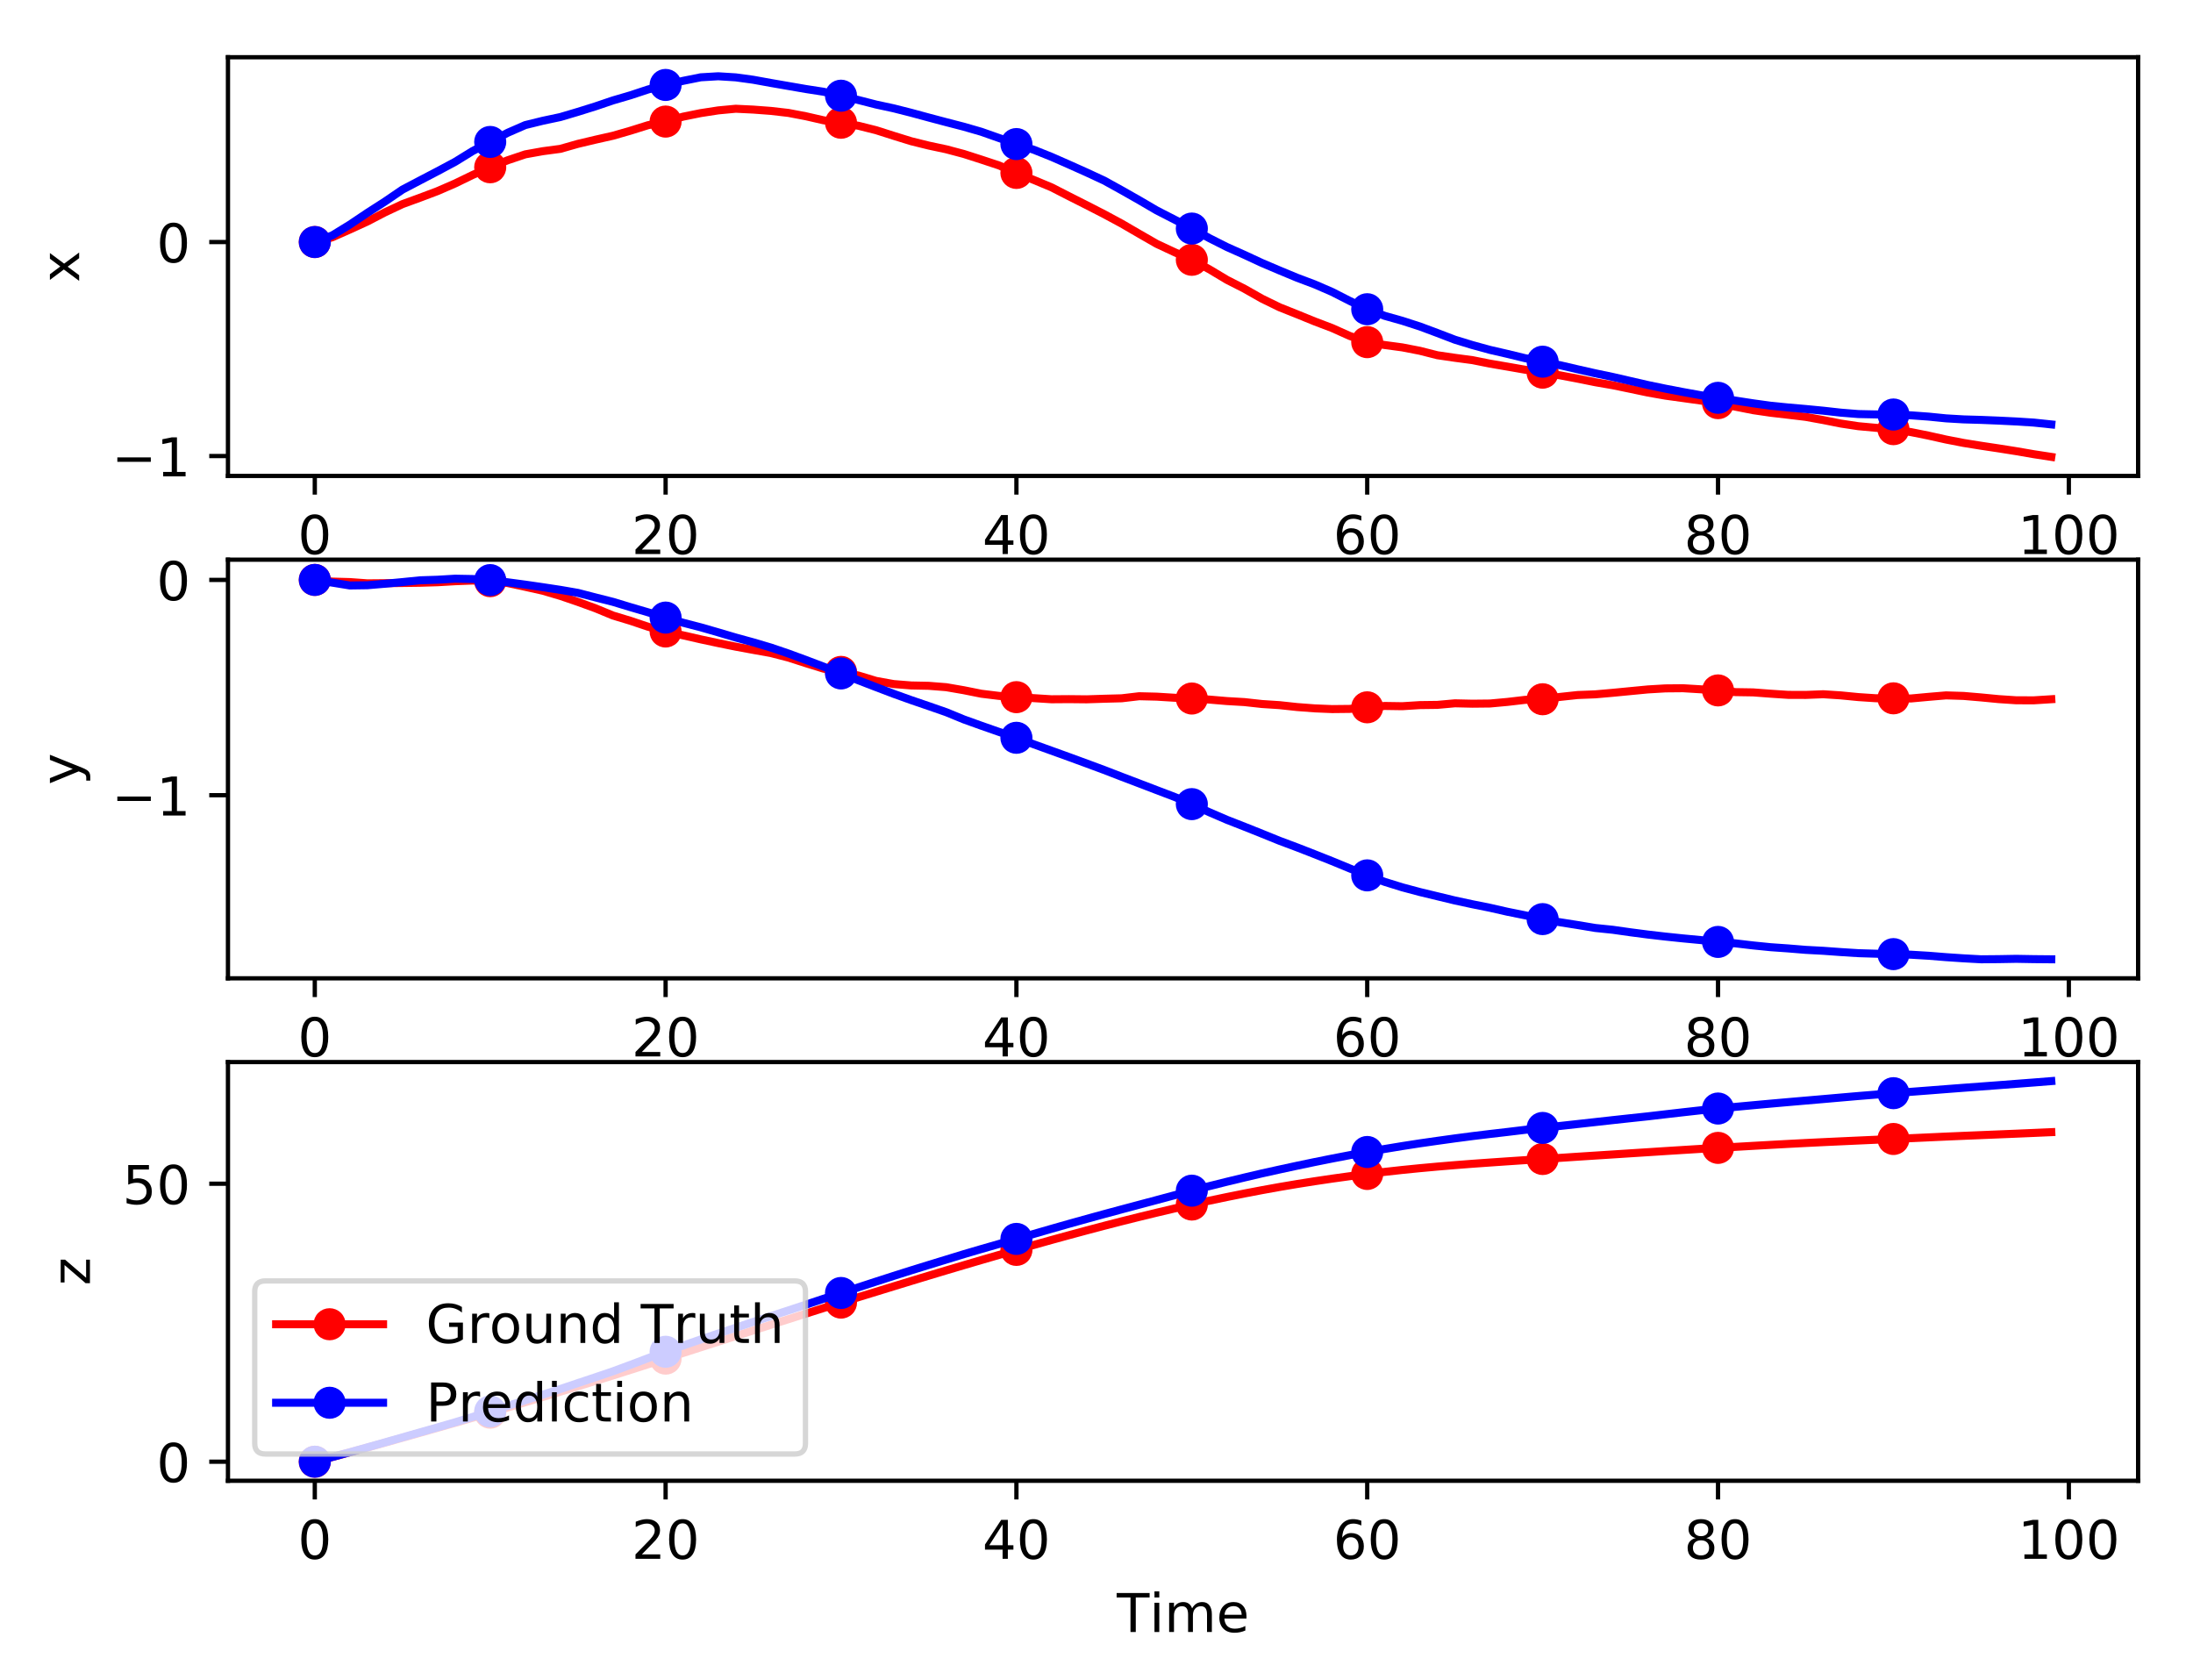 <?xml version="1.0" encoding="utf-8" standalone="no"?>
<!DOCTYPE svg PUBLIC "-//W3C//DTD SVG 1.1//EN"
  "http://www.w3.org/Graphics/SVG/1.1/DTD/svg11.dtd">
<!-- Created with matplotlib (http://matplotlib.org/) -->
<svg height="314pt" version="1.1" viewBox="0 0 410 314" width="410pt" xmlns="http://www.w3.org/2000/svg" xmlns:xlink="http://www.w3.org/1999/xlink">
 <defs>
  <style type="text/css">
*{stroke-linecap:butt;stroke-linejoin:round;}
  </style>
 </defs>
 <g id="figure_1">
  <g id="patch_1">
   <path d="M 0 314.368 
L 410.44 314.368 
L 410.44 0 
L 0 0 
z
" style="fill:#ffffff;"/>
  </g>
  <g id="axes_1">
   <g id="patch_2">
    <path d="M 42.62 88.968 
L 399.74 88.968 
L 399.74 10.7 
L 42.62 10.7 
z
" style="fill:#ffffff;"/>
   </g>
   <g id="matplotlib.axis_1">
    <g id="xtick_1">
     <g id="line2d_1">
      <defs>
       <path d="M 0 0 
L 0 3.5 
" id="mdd8362c2d5" style="stroke:#000000;stroke-width:0.8;"/>
      </defs>
      <g>
       <use style="stroke:#000000;stroke-width:0.8;" x="58.853" xlink:href="#mdd8362c2d5" y="88.968"/>
      </g>
     </g>
     <g id="text_1">
      <!-- 0 -->
      <defs>
       <path d="M 31.781 66.406 
Q 24.172 66.406 20.328 58.906 
Q 16.5 51.422 16.5 36.375 
Q 16.5 21.391 20.328 13.891 
Q 24.172 6.391 31.781 6.391 
Q 39.453 6.391 43.281 13.891 
Q 47.125 21.391 47.125 36.375 
Q 47.125 51.422 43.281 58.906 
Q 39.453 66.406 31.781 66.406 
z
M 31.781 74.219 
Q 44.047 74.219 50.516 64.516 
Q 56.984 54.828 56.984 36.375 
Q 56.984 17.969 50.516 8.266 
Q 44.047 -1.422 31.781 -1.422 
Q 19.531 -1.422 13.062 8.266 
Q 6.594 17.969 6.594 36.375 
Q 6.594 54.828 13.062 64.516 
Q 19.531 74.219 31.781 74.219 
z
" id="DejaVuSans-30"/>
      </defs>
      <g transform="translate(55.672 103.567)scale(0.1 -0.1)">
       <use xlink:href="#DejaVuSans-30"/>
      </g>
     </g>
    </g>
    <g id="xtick_2">
     <g id="line2d_2">
      <g>
       <use style="stroke:#000000;stroke-width:0.8;" x="124.44" xlink:href="#mdd8362c2d5" y="88.968"/>
      </g>
     </g>
     <g id="text_2">
      <!-- 20 -->
      <defs>
       <path d="M 19.188 8.297 
L 53.609 8.297 
L 53.609 0 
L 7.328 0 
L 7.328 8.297 
Q 12.938 14.109 22.625 23.891 
Q 32.328 33.688 34.812 36.531 
Q 39.547 41.844 41.422 45.531 
Q 43.312 49.219 43.312 52.781 
Q 43.312 58.594 39.234 62.25 
Q 35.156 65.922 28.609 65.922 
Q 23.969 65.922 18.812 64.312 
Q 13.672 62.703 7.812 59.422 
L 7.812 69.391 
Q 13.766 71.781 18.938 73 
Q 24.125 74.219 28.422 74.219 
Q 39.75 74.219 46.484 68.547 
Q 53.219 62.891 53.219 53.422 
Q 53.219 48.922 51.531 44.891 
Q 49.859 40.875 45.406 35.406 
Q 44.188 33.984 37.641 27.219 
Q 31.109 20.453 19.188 8.297 
z
" id="DejaVuSans-32"/>
      </defs>
      <g transform="translate(118.077 103.567)scale(0.1 -0.1)">
       <use xlink:href="#DejaVuSans-32"/>
       <use x="63.623" xlink:href="#DejaVuSans-30"/>
      </g>
     </g>
    </g>
    <g id="xtick_3">
     <g id="line2d_3">
      <g>
       <use style="stroke:#000000;stroke-width:0.8;" x="190.027" xlink:href="#mdd8362c2d5" y="88.968"/>
      </g>
     </g>
     <g id="text_3">
      <!-- 40 -->
      <defs>
       <path d="M 37.797 64.312 
L 12.891 25.391 
L 37.797 25.391 
z
M 35.203 72.906 
L 47.609 72.906 
L 47.609 25.391 
L 58.016 25.391 
L 58.016 17.188 
L 47.609 17.188 
L 47.609 0 
L 37.797 0 
L 37.797 17.188 
L 4.891 17.188 
L 4.891 26.703 
z
" id="DejaVuSans-34"/>
      </defs>
      <g transform="translate(183.664 103.567)scale(0.1 -0.1)">
       <use xlink:href="#DejaVuSans-34"/>
       <use x="63.623" xlink:href="#DejaVuSans-30"/>
      </g>
     </g>
    </g>
    <g id="xtick_4">
     <g id="line2d_4">
      <g>
       <use style="stroke:#000000;stroke-width:0.8;" x="255.613" xlink:href="#mdd8362c2d5" y="88.968"/>
      </g>
     </g>
     <g id="text_4">
      <!-- 60 -->
      <defs>
       <path d="M 33.016 40.375 
Q 26.375 40.375 22.484 35.828 
Q 18.609 31.297 18.609 23.391 
Q 18.609 15.531 22.484 10.953 
Q 26.375 6.391 33.016 6.391 
Q 39.656 6.391 43.531 10.953 
Q 47.406 15.531 47.406 23.391 
Q 47.406 31.297 43.531 35.828 
Q 39.656 40.375 33.016 40.375 
z
M 52.594 71.297 
L 52.594 62.312 
Q 48.875 64.062 45.094 64.984 
Q 41.312 65.922 37.594 65.922 
Q 27.828 65.922 22.672 59.328 
Q 17.531 52.734 16.797 39.406 
Q 19.672 43.656 24.016 45.922 
Q 28.375 48.188 33.594 48.188 
Q 44.578 48.188 50.953 41.516 
Q 57.328 34.859 57.328 23.391 
Q 57.328 12.156 50.688 5.359 
Q 44.047 -1.422 33.016 -1.422 
Q 20.359 -1.422 13.672 8.266 
Q 6.984 17.969 6.984 36.375 
Q 6.984 53.656 15.188 63.938 
Q 23.391 74.219 37.203 74.219 
Q 40.922 74.219 44.703 73.484 
Q 48.484 72.75 52.594 71.297 
z
" id="DejaVuSans-36"/>
      </defs>
      <g transform="translate(249.251 103.567)scale(0.1 -0.1)">
       <use xlink:href="#DejaVuSans-36"/>
       <use x="63.623" xlink:href="#DejaVuSans-30"/>
      </g>
     </g>
    </g>
    <g id="xtick_5">
     <g id="line2d_5">
      <g>
       <use style="stroke:#000000;stroke-width:0.8;" x="321.2" xlink:href="#mdd8362c2d5" y="88.968"/>
      </g>
     </g>
     <g id="text_5">
      <!-- 80 -->
      <defs>
       <path d="M 31.781 34.625 
Q 24.75 34.625 20.719 30.859 
Q 16.703 27.094 16.703 20.516 
Q 16.703 13.922 20.719 10.156 
Q 24.75 6.391 31.781 6.391 
Q 38.812 6.391 42.859 10.172 
Q 46.922 13.969 46.922 20.516 
Q 46.922 27.094 42.891 30.859 
Q 38.875 34.625 31.781 34.625 
z
M 21.922 38.812 
Q 15.578 40.375 12.031 44.719 
Q 8.5 49.078 8.5 55.328 
Q 8.5 64.062 14.719 69.141 
Q 20.953 74.219 31.781 74.219 
Q 42.672 74.219 48.875 69.141 
Q 55.078 64.062 55.078 55.328 
Q 55.078 49.078 51.531 44.719 
Q 48 40.375 41.703 38.812 
Q 48.828 37.156 52.797 32.312 
Q 56.781 27.484 56.781 20.516 
Q 56.781 9.906 50.312 4.234 
Q 43.844 -1.422 31.781 -1.422 
Q 19.734 -1.422 13.25 4.234 
Q 6.781 9.906 6.781 20.516 
Q 6.781 27.484 10.781 32.312 
Q 14.797 37.156 21.922 38.812 
z
M 18.312 54.391 
Q 18.312 48.734 21.844 45.562 
Q 25.391 42.391 31.781 42.391 
Q 38.141 42.391 41.719 45.562 
Q 45.312 48.734 45.312 54.391 
Q 45.312 60.062 41.719 63.234 
Q 38.141 66.406 31.781 66.406 
Q 25.391 66.406 21.844 63.234 
Q 18.312 60.062 18.312 54.391 
z
" id="DejaVuSans-38"/>
      </defs>
      <g transform="translate(314.838 103.567)scale(0.1 -0.1)">
       <use xlink:href="#DejaVuSans-38"/>
       <use x="63.623" xlink:href="#DejaVuSans-30"/>
      </g>
     </g>
    </g>
    <g id="xtick_6">
     <g id="line2d_6">
      <g>
       <use style="stroke:#000000;stroke-width:0.8;" x="386.787" xlink:href="#mdd8362c2d5" y="88.968"/>
      </g>
     </g>
     <g id="text_6">
      <!-- 100 -->
      <defs>
       <path d="M 12.406 8.297 
L 28.516 8.297 
L 28.516 63.922 
L 10.984 60.406 
L 10.984 69.391 
L 28.422 72.906 
L 38.281 72.906 
L 38.281 8.297 
L 54.391 8.297 
L 54.391 0 
L 12.406 0 
z
" id="DejaVuSans-31"/>
      </defs>
      <g transform="translate(377.243 103.567)scale(0.1 -0.1)">
       <use xlink:href="#DejaVuSans-31"/>
       <use x="63.623" xlink:href="#DejaVuSans-30"/>
       <use x="127.246" xlink:href="#DejaVuSans-30"/>
      </g>
     </g>
    </g>
    <g id="text_7">
     <!-- Time -->
     <defs>
      <path d="M -0.297 72.906 
L 61.375 72.906 
L 61.375 64.594 
L 35.5 64.594 
L 35.5 0 
L 25.594 0 
L 25.594 64.594 
L -0.297 64.594 
z
" id="DejaVuSans-54"/>
      <path d="M 9.422 54.688 
L 18.406 54.688 
L 18.406 0 
L 9.422 0 
z
M 9.422 75.984 
L 18.406 75.984 
L 18.406 64.594 
L 9.422 64.594 
z
" id="DejaVuSans-69"/>
      <path d="M 52 44.188 
Q 55.375 50.25 60.062 53.125 
Q 64.75 56 71.094 56 
Q 79.641 56 84.281 50.016 
Q 88.922 44.047 88.922 33.016 
L 88.922 0 
L 79.891 0 
L 79.891 32.719 
Q 79.891 40.578 77.094 44.375 
Q 74.312 48.188 68.609 48.188 
Q 61.625 48.188 57.562 43.547 
Q 53.516 38.922 53.516 30.906 
L 53.516 0 
L 44.484 0 
L 44.484 32.719 
Q 44.484 40.625 41.703 44.406 
Q 38.922 48.188 33.109 48.188 
Q 26.219 48.188 22.156 43.531 
Q 18.109 38.875 18.109 30.906 
L 18.109 0 
L 9.078 0 
L 9.078 54.688 
L 18.109 54.688 
L 18.109 46.188 
Q 21.188 51.219 25.484 53.609 
Q 29.781 56 35.688 56 
Q 41.656 56 45.828 52.969 
Q 50 49.953 52 44.188 
z
" id="DejaVuSans-6d"/>
      <path d="M 56.203 29.594 
L 56.203 25.203 
L 14.891 25.203 
Q 15.484 15.922 20.484 11.062 
Q 25.484 6.203 34.422 6.203 
Q 39.594 6.203 44.453 7.469 
Q 49.312 8.734 54.109 11.281 
L 54.109 2.781 
Q 49.266 0.734 44.188 -0.344 
Q 39.109 -1.422 33.891 -1.422 
Q 20.797 -1.422 13.156 6.188 
Q 5.516 13.812 5.516 26.812 
Q 5.516 40.234 12.766 48.109 
Q 20.016 56 32.328 56 
Q 43.359 56 49.781 48.891 
Q 56.203 41.797 56.203 29.594 
z
M 47.219 32.234 
Q 47.125 39.594 43.094 43.984 
Q 39.062 48.391 32.422 48.391 
Q 24.906 48.391 20.391 44.141 
Q 15.875 39.891 15.188 32.172 
z
" id="DejaVuSans-65"/>
     </defs>
     <g transform="translate(208.793 117.245)scale(0.1 -0.1)">
      <use xlink:href="#DejaVuSans-54"/>
      <use x="61.037" xlink:href="#DejaVuSans-69"/>
      <use x="88.82" xlink:href="#DejaVuSans-6d"/>
      <use x="186.232" xlink:href="#DejaVuSans-65"/>
     </g>
    </g>
   </g>
   <g id="matplotlib.axis_2">
    <g id="ytick_1">
     <g id="line2d_7">
      <defs>
       <path d="M 0 0 
L -3.5 0 
" id="m7a52f03842" style="stroke:#000000;stroke-width:0.8;"/>
      </defs>
      <g>
       <use style="stroke:#000000;stroke-width:0.8;" x="42.62" xlink:href="#m7a52f03842" y="85.256"/>
      </g>
     </g>
     <g id="text_8">
      <!-- −1 -->
      <defs>
       <path d="M 10.594 35.5 
L 73.188 35.5 
L 73.188 27.203 
L 10.594 27.203 
z
" id="DejaVuSans-2212"/>
      </defs>
      <g transform="translate(20.878 89.055)scale(0.1 -0.1)">
       <use xlink:href="#DejaVuSans-2212"/>
       <use x="83.789" xlink:href="#DejaVuSans-31"/>
      </g>
     </g>
    </g>
    <g id="ytick_2">
     <g id="line2d_8">
      <g>
       <use style="stroke:#000000;stroke-width:0.8;" x="42.62" xlink:href="#m7a52f03842" y="45.243"/>
      </g>
     </g>
     <g id="text_9">
      <!-- 0 -->
      <g transform="translate(29.258 49.042)scale(0.1 -0.1)">
       <use xlink:href="#DejaVuSans-30"/>
      </g>
     </g>
    </g>
    <g id="text_10">
     <!-- x -->
     <defs>
      <path d="M 54.891 54.688 
L 35.109 28.078 
L 55.906 0 
L 45.312 0 
L 29.391 21.484 
L 13.484 0 
L 2.875 0 
L 24.125 28.609 
L 4.688 54.688 
L 15.281 54.688 
L 29.781 35.203 
L 44.281 54.688 
z
" id="DejaVuSans-78"/>
     </defs>
     <g transform="translate(14.798 52.793)rotate(-90)scale(0.1 -0.1)">
      <use xlink:href="#DejaVuSans-78"/>
     </g>
    </g>
   </g>
   <g id="line2d_9">
    <path clip-path="url(#p8bb3d8f693)" d="M 58.853 45.243 
L 62.132 44.358 
L 65.412 42.906 
L 68.691 41.407 
L 71.97 39.698 
L 75.25 38.158 
L 78.529 36.96 
L 81.808 35.724 
L 85.088 34.297 
L 88.367 32.707 
L 91.646 31.27 
L 94.926 29.956 
L 98.205 28.854 
L 101.484 28.265 
L 104.764 27.827 
L 108.043 26.893 
L 111.322 26.115 
L 114.602 25.375 
L 117.881 24.43 
L 121.16 23.403 
L 124.44 22.725 
L 127.719 21.807 
L 130.998 21.145 
L 134.278 20.638 
L 137.557 20.328 
L 140.837 20.487 
L 144.116 20.732 
L 147.395 21.108 
L 150.675 21.733 
L 153.954 22.484 
L 157.233 22.947 
L 160.513 23.519 
L 163.792 24.34 
L 167.071 25.385 
L 170.351 26.4 
L 173.63 27.212 
L 176.909 27.91 
L 180.189 28.781 
L 183.468 29.833 
L 186.747 30.917 
L 190.027 32.327 
L 193.306 33.648 
L 196.585 35.018 
L 199.865 36.696 
L 203.144 38.351 
L 206.423 40.033 
L 209.703 41.8 
L 212.982 43.706 
L 216.261 45.588 
L 219.541 47.122 
L 222.82 48.569 
L 226.099 50.347 
L 229.379 52.31 
L 232.658 53.98 
L 235.937 55.839 
L 239.217 57.44 
L 242.496 58.745 
L 245.775 60.082 
L 249.055 61.328 
L 252.334 62.798 
L 255.613 63.957 
L 258.893 64.501 
L 262.172 64.941 
L 265.451 65.577 
L 268.731 66.408 
L 272.01 66.888 
L 275.289 67.325 
L 278.569 67.98 
L 281.848 68.542 
L 285.127 69.114 
L 288.407 69.663 
L 291.686 70.17 
L 294.965 70.79 
L 298.245 71.453 
L 301.524 72.017 
L 304.803 72.694 
L 308.083 73.384 
L 311.362 73.964 
L 314.641 74.415 
L 317.921 74.872 
L 321.2 75.365 
L 324.479 76.03 
L 327.759 76.681 
L 331.038 77.159 
L 334.318 77.54 
L 337.597 77.932 
L 340.876 78.526 
L 344.156 79.179 
L 347.435 79.674 
L 350.714 79.974 
L 353.994 80.228 
L 357.273 80.778 
L 360.552 81.435 
L 363.832 82.167 
L 367.111 82.804 
L 370.39 83.331 
L 373.67 83.823 
L 376.949 84.343 
L 380.228 84.908 
L 383.508 85.411 
" style="fill:none;stroke:#ff0000;stroke-linecap:square;stroke-width:1.5;"/>
    <defs>
     <path d="M 0 2.5 
C 0.663 2.5 1.299 2.237 1.768 1.768 
C 2.237 1.299 2.5 0.663 2.5 0 
C 2.5 -0.663 2.237 -1.299 1.768 -1.768 
C 1.299 -2.237 0.663 -2.5 0 -2.5 
C -0.663 -2.5 -1.299 -2.237 -1.768 -1.768 
C -2.237 -1.299 -2.5 -0.663 -2.5 0 
C -2.5 0.663 -2.237 1.299 -1.768 1.768 
C -1.299 2.237 -0.663 2.5 0 2.5 
z
" id="m8c5566509c" style="stroke:#ff0000;"/>
    </defs>
    <g clip-path="url(#p8bb3d8f693)">
     <use style="fill:#ff0000;stroke:#ff0000;" x="58.853" xlink:href="#m8c5566509c" y="45.243"/>
     <use style="fill:#ff0000;stroke:#ff0000;" x="91.646" xlink:href="#m8c5566509c" y="31.27"/>
     <use style="fill:#ff0000;stroke:#ff0000;" x="124.44" xlink:href="#m8c5566509c" y="22.725"/>
     <use style="fill:#ff0000;stroke:#ff0000;" x="157.233" xlink:href="#m8c5566509c" y="22.947"/>
     <use style="fill:#ff0000;stroke:#ff0000;" x="190.027" xlink:href="#m8c5566509c" y="32.327"/>
     <use style="fill:#ff0000;stroke:#ff0000;" x="222.82" xlink:href="#m8c5566509c" y="48.569"/>
     <use style="fill:#ff0000;stroke:#ff0000;" x="255.613" xlink:href="#m8c5566509c" y="63.957"/>
     <use style="fill:#ff0000;stroke:#ff0000;" x="288.407" xlink:href="#m8c5566509c" y="69.663"/>
     <use style="fill:#ff0000;stroke:#ff0000;" x="321.2" xlink:href="#m8c5566509c" y="75.365"/>
     <use style="fill:#ff0000;stroke:#ff0000;" x="353.994" xlink:href="#m8c5566509c" y="80.228"/>
    </g>
   </g>
   <g id="line2d_10">
    <path clip-path="url(#p8bb3d8f693)" d="M 58.853 45.243 
L 62.132 44.002 
L 65.412 41.985 
L 68.691 39.785 
L 71.97 37.68 
L 75.25 35.443 
L 78.529 33.721 
L 81.808 32.01 
L 85.088 30.256 
L 88.367 28.235 
L 91.646 26.534 
L 94.926 24.816 
L 98.205 23.383 
L 101.484 22.576 
L 104.764 21.881 
L 108.043 20.908 
L 111.322 19.884 
L 114.602 18.772 
L 117.881 17.81 
L 121.16 16.727 
L 124.44 15.878 
L 127.719 15.111 
L 130.998 14.451 
L 134.278 14.258 
L 137.557 14.462 
L 140.837 14.912 
L 144.116 15.507 
L 147.395 16.075 
L 150.675 16.643 
L 153.954 17.149 
L 157.233 17.889 
L 160.513 18.704 
L 163.792 19.542 
L 167.071 20.251 
L 170.351 21.082 
L 173.63 21.971 
L 176.909 22.841 
L 180.189 23.687 
L 183.468 24.635 
L 186.747 25.79 
L 190.027 26.93 
L 193.306 28.009 
L 196.585 29.321 
L 199.865 30.762 
L 203.144 32.231 
L 206.423 33.752 
L 209.703 35.565 
L 212.982 37.425 
L 216.261 39.342 
L 219.541 41.024 
L 222.82 42.726 
L 226.099 44.522 
L 229.379 46.177 
L 232.658 47.641 
L 235.937 49.164 
L 239.217 50.558 
L 242.496 51.92 
L 245.775 53.155 
L 249.055 54.576 
L 252.334 56.249 
L 255.613 57.805 
L 258.893 59.047 
L 262.172 59.971 
L 265.451 61.03 
L 268.731 62.253 
L 272.01 63.509 
L 275.289 64.51 
L 278.569 65.409 
L 281.848 66.164 
L 285.127 66.96 
L 288.407 67.614 
L 291.686 68.277 
L 294.965 69.04 
L 298.245 69.782 
L 301.524 70.468 
L 304.803 71.223 
L 308.083 71.974 
L 311.362 72.655 
L 314.641 73.283 
L 317.921 73.874 
L 321.2 74.365 
L 324.479 74.891 
L 327.759 75.395 
L 331.038 75.849 
L 334.318 76.176 
L 337.597 76.459 
L 340.876 76.776 
L 344.156 77.141 
L 347.435 77.404 
L 350.714 77.474 
L 353.994 77.487 
L 357.273 77.642 
L 360.552 77.88 
L 363.832 78.209 
L 367.111 78.401 
L 370.39 78.496 
L 373.67 78.629 
L 376.949 78.79 
L 380.228 78.997 
L 383.508 79.341 
" style="fill:none;stroke:#0000ff;stroke-linecap:square;stroke-width:1.5;"/>
    <defs>
     <path d="M 0 2.5 
C 0.663 2.5 1.299 2.237 1.768 1.768 
C 2.237 1.299 2.5 0.663 2.5 0 
C 2.5 -0.663 2.237 -1.299 1.768 -1.768 
C 1.299 -2.237 0.663 -2.5 0 -2.5 
C -0.663 -2.5 -1.299 -2.237 -1.768 -1.768 
C -2.237 -1.299 -2.5 -0.663 -2.5 0 
C -2.5 0.663 -2.237 1.299 -1.768 1.768 
C -1.299 2.237 -0.663 2.5 0 2.5 
z
" id="mbf8b484886" style="stroke:#0000ff;"/>
    </defs>
    <g clip-path="url(#p8bb3d8f693)">
     <use style="fill:#0000ff;stroke:#0000ff;" x="58.853" xlink:href="#mbf8b484886" y="45.243"/>
     <use style="fill:#0000ff;stroke:#0000ff;" x="91.646" xlink:href="#mbf8b484886" y="26.534"/>
     <use style="fill:#0000ff;stroke:#0000ff;" x="124.44" xlink:href="#mbf8b484886" y="15.878"/>
     <use style="fill:#0000ff;stroke:#0000ff;" x="157.233" xlink:href="#mbf8b484886" y="17.889"/>
     <use style="fill:#0000ff;stroke:#0000ff;" x="190.027" xlink:href="#mbf8b484886" y="26.93"/>
     <use style="fill:#0000ff;stroke:#0000ff;" x="222.82" xlink:href="#mbf8b484886" y="42.726"/>
     <use style="fill:#0000ff;stroke:#0000ff;" x="255.613" xlink:href="#mbf8b484886" y="57.805"/>
     <use style="fill:#0000ff;stroke:#0000ff;" x="288.407" xlink:href="#mbf8b484886" y="67.614"/>
     <use style="fill:#0000ff;stroke:#0000ff;" x="321.2" xlink:href="#mbf8b484886" y="74.365"/>
     <use style="fill:#0000ff;stroke:#0000ff;" x="353.994" xlink:href="#mbf8b484886" y="77.487"/>
    </g>
   </g>
   <g id="patch_3">
    <path d="M 42.62 88.968 
L 42.62 10.7 
" style="fill:none;stroke:#000000;stroke-linecap:square;stroke-linejoin:miter;stroke-width:0.8;"/>
   </g>
   <g id="patch_4">
    <path d="M 399.74 88.968 
L 399.74 10.7 
" style="fill:none;stroke:#000000;stroke-linecap:square;stroke-linejoin:miter;stroke-width:0.8;"/>
   </g>
   <g id="patch_5">
    <path d="M 42.62 88.968 
L 399.74 88.968 
" style="fill:none;stroke:#000000;stroke-linecap:square;stroke-linejoin:miter;stroke-width:0.8;"/>
   </g>
   <g id="patch_6">
    <path d="M 42.62 10.7 
L 399.74 10.7 
" style="fill:none;stroke:#000000;stroke-linecap:square;stroke-linejoin:miter;stroke-width:0.8;"/>
   </g>
  </g>
  <g id="axes_2">
   <g id="patch_7">
    <path d="M 42.62 182.89 
L 399.74 182.89 
L 399.74 104.622 
L 42.62 104.622 
z
" style="fill:#ffffff;"/>
   </g>
   <g id="matplotlib.axis_3">
    <g id="xtick_7">
     <g id="line2d_11">
      <g>
       <use style="stroke:#000000;stroke-width:0.8;" x="58.853" xlink:href="#mdd8362c2d5" y="182.89"/>
      </g>
     </g>
     <g id="text_11">
      <!-- 0 -->
      <g transform="translate(55.672 197.489)scale(0.1 -0.1)">
       <use xlink:href="#DejaVuSans-30"/>
      </g>
     </g>
    </g>
    <g id="xtick_8">
     <g id="line2d_12">
      <g>
       <use style="stroke:#000000;stroke-width:0.8;" x="124.44" xlink:href="#mdd8362c2d5" y="182.89"/>
      </g>
     </g>
     <g id="text_12">
      <!-- 20 -->
      <g transform="translate(118.077 197.489)scale(0.1 -0.1)">
       <use xlink:href="#DejaVuSans-32"/>
       <use x="63.623" xlink:href="#DejaVuSans-30"/>
      </g>
     </g>
    </g>
    <g id="xtick_9">
     <g id="line2d_13">
      <g>
       <use style="stroke:#000000;stroke-width:0.8;" x="190.027" xlink:href="#mdd8362c2d5" y="182.89"/>
      </g>
     </g>
     <g id="text_13">
      <!-- 40 -->
      <g transform="translate(183.664 197.489)scale(0.1 -0.1)">
       <use xlink:href="#DejaVuSans-34"/>
       <use x="63.623" xlink:href="#DejaVuSans-30"/>
      </g>
     </g>
    </g>
    <g id="xtick_10">
     <g id="line2d_14">
      <g>
       <use style="stroke:#000000;stroke-width:0.8;" x="255.613" xlink:href="#mdd8362c2d5" y="182.89"/>
      </g>
     </g>
     <g id="text_14">
      <!-- 60 -->
      <g transform="translate(249.251 197.489)scale(0.1 -0.1)">
       <use xlink:href="#DejaVuSans-36"/>
       <use x="63.623" xlink:href="#DejaVuSans-30"/>
      </g>
     </g>
    </g>
    <g id="xtick_11">
     <g id="line2d_15">
      <g>
       <use style="stroke:#000000;stroke-width:0.8;" x="321.2" xlink:href="#mdd8362c2d5" y="182.89"/>
      </g>
     </g>
     <g id="text_15">
      <!-- 80 -->
      <g transform="translate(314.838 197.489)scale(0.1 -0.1)">
       <use xlink:href="#DejaVuSans-38"/>
       <use x="63.623" xlink:href="#DejaVuSans-30"/>
      </g>
     </g>
    </g>
    <g id="xtick_12">
     <g id="line2d_16">
      <g>
       <use style="stroke:#000000;stroke-width:0.8;" x="386.787" xlink:href="#mdd8362c2d5" y="182.89"/>
      </g>
     </g>
     <g id="text_16">
      <!-- 100 -->
      <g transform="translate(377.243 197.489)scale(0.1 -0.1)">
       <use xlink:href="#DejaVuSans-31"/>
       <use x="63.623" xlink:href="#DejaVuSans-30"/>
       <use x="127.246" xlink:href="#DejaVuSans-30"/>
      </g>
     </g>
    </g>
    <g id="text_17">
     <!-- Time -->
     <g transform="translate(208.793 211.167)scale(0.1 -0.1)">
      <use xlink:href="#DejaVuSans-54"/>
      <use x="61.037" xlink:href="#DejaVuSans-69"/>
      <use x="88.82" xlink:href="#DejaVuSans-6d"/>
      <use x="186.232" xlink:href="#DejaVuSans-65"/>
     </g>
    </g>
   </g>
   <g id="matplotlib.axis_4">
    <g id="ytick_3">
     <g id="line2d_17">
      <g>
       <use style="stroke:#000000;stroke-width:0.8;" x="42.62" xlink:href="#m7a52f03842" y="148.654"/>
      </g>
     </g>
     <g id="text_18">
      <!-- −1 -->
      <g transform="translate(20.878 152.453)scale(0.1 -0.1)">
       <use xlink:href="#DejaVuSans-2212"/>
       <use x="83.789" xlink:href="#DejaVuSans-31"/>
      </g>
     </g>
    </g>
    <g id="ytick_4">
     <g id="line2d_18">
      <g>
       <use style="stroke:#000000;stroke-width:0.8;" x="42.62" xlink:href="#m7a52f03842" y="108.405"/>
      </g>
     </g>
     <g id="text_19">
      <!-- 0 -->
      <g transform="translate(29.258 112.204)scale(0.1 -0.1)">
       <use xlink:href="#DejaVuSans-30"/>
      </g>
     </g>
    </g>
    <g id="text_20">
     <!-- y -->
     <defs>
      <path d="M 32.172 -5.078 
Q 28.375 -14.844 24.75 -17.812 
Q 21.141 -20.797 15.094 -20.797 
L 7.906 -20.797 
L 7.906 -13.281 
L 13.188 -13.281 
Q 16.891 -13.281 18.938 -11.516 
Q 21 -9.766 23.484 -3.219 
L 25.094 0.875 
L 2.984 54.688 
L 12.5 54.688 
L 29.594 11.922 
L 46.688 54.688 
L 56.203 54.688 
z
" id="DejaVuSans-79"/>
     </defs>
     <g transform="translate(14.798 146.715)rotate(-90)scale(0.1 -0.1)">
      <use xlink:href="#DejaVuSans-79"/>
     </g>
    </g>
   </g>
   <g id="line2d_19">
    <path clip-path="url(#p5eb24dcf5f)" d="M 58.853 108.405 
L 62.132 108.72 
L 65.412 108.812 
L 68.691 109.048 
L 71.97 109.019 
L 75.25 108.984 
L 78.529 108.942 
L 81.808 108.844 
L 85.088 108.653 
L 88.367 108.526 
L 91.646 108.646 
L 94.926 109 
L 98.205 109.702 
L 101.484 110.433 
L 104.764 111.402 
L 108.043 112.521 
L 111.322 113.712 
L 114.602 115.068 
L 117.881 116.058 
L 121.16 117.162 
L 124.44 118.05 
L 127.719 118.774 
L 130.998 119.521 
L 134.278 120.222 
L 137.557 120.89 
L 140.837 121.494 
L 144.116 122.08 
L 147.395 122.926 
L 150.675 123.979 
L 153.954 124.992 
L 157.233 125.604 
L 160.513 126.291 
L 163.792 127.287 
L 167.071 127.877 
L 170.351 128.139 
L 173.63 128.206 
L 176.909 128.464 
L 180.189 129.031 
L 183.468 129.687 
L 186.747 130.087 
L 190.027 130.325 
L 193.306 130.514 
L 196.585 130.722 
L 199.865 130.698 
L 203.144 130.732 
L 206.423 130.625 
L 209.703 130.539 
L 212.982 130.153 
L 216.261 130.233 
L 219.541 130.436 
L 222.82 130.58 
L 226.099 130.78 
L 229.379 131.057 
L 232.658 131.249 
L 235.937 131.608 
L 239.217 131.82 
L 242.496 132.174 
L 245.775 132.423 
L 249.055 132.558 
L 252.334 132.523 
L 255.613 132.225 
L 258.893 131.97 
L 262.172 132.019 
L 265.451 131.812 
L 268.731 131.77 
L 272.01 131.477 
L 275.289 131.55 
L 278.569 131.515 
L 281.848 131.215 
L 285.127 130.831 
L 288.407 130.717 
L 291.686 130.279 
L 294.965 129.927 
L 298.245 129.801 
L 301.524 129.513 
L 304.803 129.196 
L 308.083 128.882 
L 311.362 128.688 
L 314.641 128.658 
L 317.921 128.856 
L 321.2 129.066 
L 324.479 129.385 
L 327.759 129.436 
L 331.038 129.682 
L 334.318 129.898 
L 337.597 129.91 
L 340.876 129.782 
L 344.156 129.995 
L 347.435 130.314 
L 350.714 130.531 
L 353.994 130.547 
L 357.273 130.573 
L 360.552 130.271 
L 363.832 129.995 
L 367.111 130.098 
L 370.39 130.377 
L 373.67 130.693 
L 376.949 130.911 
L 380.228 130.921 
L 383.508 130.714 
" style="fill:none;stroke:#ff0000;stroke-linecap:square;stroke-width:1.5;"/>
    <g clip-path="url(#p5eb24dcf5f)">
     <use style="fill:#ff0000;stroke:#ff0000;" x="58.853" xlink:href="#m8c5566509c" y="108.405"/>
     <use style="fill:#ff0000;stroke:#ff0000;" x="91.646" xlink:href="#m8c5566509c" y="108.646"/>
     <use style="fill:#ff0000;stroke:#ff0000;" x="124.44" xlink:href="#m8c5566509c" y="118.05"/>
     <use style="fill:#ff0000;stroke:#ff0000;" x="157.233" xlink:href="#m8c5566509c" y="125.604"/>
     <use style="fill:#ff0000;stroke:#ff0000;" x="190.027" xlink:href="#m8c5566509c" y="130.325"/>
     <use style="fill:#ff0000;stroke:#ff0000;" x="222.82" xlink:href="#m8c5566509c" y="130.58"/>
     <use style="fill:#ff0000;stroke:#ff0000;" x="255.613" xlink:href="#m8c5566509c" y="132.225"/>
     <use style="fill:#ff0000;stroke:#ff0000;" x="288.407" xlink:href="#m8c5566509c" y="130.717"/>
     <use style="fill:#ff0000;stroke:#ff0000;" x="321.2" xlink:href="#m8c5566509c" y="129.066"/>
     <use style="fill:#ff0000;stroke:#ff0000;" x="353.994" xlink:href="#m8c5566509c" y="130.547"/>
    </g>
   </g>
   <g id="line2d_20">
    <path clip-path="url(#p5eb24dcf5f)" d="M 58.853 108.405 
L 62.132 108.917 
L 65.412 109.448 
L 68.691 109.401 
L 71.97 109.125 
L 75.25 108.815 
L 78.529 108.483 
L 81.808 108.375 
L 85.088 108.18 
L 88.367 108.242 
L 91.646 108.443 
L 94.926 108.853 
L 98.205 109.291 
L 101.484 109.769 
L 104.764 110.267 
L 108.043 110.833 
L 111.322 111.682 
L 114.602 112.512 
L 117.881 113.504 
L 121.16 114.465 
L 124.44 115.449 
L 127.719 116.418 
L 130.998 117.268 
L 134.278 118.212 
L 137.557 119.181 
L 140.837 120.08 
L 144.116 121.052 
L 147.395 122.168 
L 150.675 123.375 
L 153.954 124.615 
L 157.233 125.892 
L 160.513 127.192 
L 163.792 128.453 
L 167.071 129.701 
L 170.351 130.878 
L 173.63 131.999 
L 176.909 133.14 
L 180.189 134.487 
L 183.468 135.665 
L 186.747 136.812 
L 190.027 137.922 
L 193.306 139.153 
L 196.585 140.336 
L 199.865 141.521 
L 203.144 142.723 
L 206.423 143.939 
L 209.703 145.206 
L 212.982 146.453 
L 216.261 147.708 
L 219.541 148.954 
L 222.82 150.321 
L 226.099 151.842 
L 229.379 153.256 
L 232.658 154.539 
L 235.937 155.85 
L 239.217 157.178 
L 242.496 158.406 
L 245.775 159.684 
L 249.055 160.987 
L 252.334 162.338 
L 255.613 163.639 
L 258.893 164.861 
L 262.172 165.878 
L 265.451 166.756 
L 268.731 167.546 
L 272.01 168.339 
L 275.289 169.043 
L 278.569 169.703 
L 281.848 170.447 
L 285.127 171.106 
L 288.407 171.818 
L 291.686 172.412 
L 294.965 172.927 
L 298.245 173.475 
L 301.524 173.813 
L 304.803 174.278 
L 308.083 174.705 
L 311.362 175.083 
L 314.641 175.424 
L 317.921 175.733 
L 321.2 176.08 
L 324.479 176.355 
L 327.759 176.74 
L 331.038 177.069 
L 334.318 177.299 
L 337.597 177.567 
L 340.876 177.743 
L 344.156 177.98 
L 347.435 178.187 
L 350.714 178.286 
L 353.994 178.361 
L 357.273 178.473 
L 360.552 178.667 
L 363.832 178.931 
L 367.111 179.152 
L 370.39 179.331 
L 373.67 179.302 
L 376.949 179.244 
L 380.228 179.302 
L 383.508 179.332 
" style="fill:none;stroke:#0000ff;stroke-linecap:square;stroke-width:1.5;"/>
    <g clip-path="url(#p5eb24dcf5f)">
     <use style="fill:#0000ff;stroke:#0000ff;" x="58.853" xlink:href="#mbf8b484886" y="108.405"/>
     <use style="fill:#0000ff;stroke:#0000ff;" x="91.646" xlink:href="#mbf8b484886" y="108.443"/>
     <use style="fill:#0000ff;stroke:#0000ff;" x="124.44" xlink:href="#mbf8b484886" y="115.449"/>
     <use style="fill:#0000ff;stroke:#0000ff;" x="157.233" xlink:href="#mbf8b484886" y="125.892"/>
     <use style="fill:#0000ff;stroke:#0000ff;" x="190.027" xlink:href="#mbf8b484886" y="137.922"/>
     <use style="fill:#0000ff;stroke:#0000ff;" x="222.82" xlink:href="#mbf8b484886" y="150.321"/>
     <use style="fill:#0000ff;stroke:#0000ff;" x="255.613" xlink:href="#mbf8b484886" y="163.639"/>
     <use style="fill:#0000ff;stroke:#0000ff;" x="288.407" xlink:href="#mbf8b484886" y="171.818"/>
     <use style="fill:#0000ff;stroke:#0000ff;" x="321.2" xlink:href="#mbf8b484886" y="176.08"/>
     <use style="fill:#0000ff;stroke:#0000ff;" x="353.994" xlink:href="#mbf8b484886" y="178.361"/>
    </g>
   </g>
   <g id="patch_8">
    <path d="M 42.62 182.89 
L 42.62 104.622 
" style="fill:none;stroke:#000000;stroke-linecap:square;stroke-linejoin:miter;stroke-width:0.8;"/>
   </g>
   <g id="patch_9">
    <path d="M 399.74 182.89 
L 399.74 104.622 
" style="fill:none;stroke:#000000;stroke-linecap:square;stroke-linejoin:miter;stroke-width:0.8;"/>
   </g>
   <g id="patch_10">
    <path d="M 42.62 182.89 
L 399.74 182.89 
" style="fill:none;stroke:#000000;stroke-linecap:square;stroke-linejoin:miter;stroke-width:0.8;"/>
   </g>
   <g id="patch_11">
    <path d="M 42.62 104.622 
L 399.74 104.622 
" style="fill:none;stroke:#000000;stroke-linecap:square;stroke-linejoin:miter;stroke-width:0.8;"/>
   </g>
  </g>
  <g id="axes_3">
   <g id="patch_12">
    <path d="M 42.62 276.812 
L 399.74 276.812 
L 399.74 198.544 
L 42.62 198.544 
z
" style="fill:#ffffff;"/>
   </g>
   <g id="matplotlib.axis_5">
    <g id="xtick_13">
     <g id="line2d_21">
      <g>
       <use style="stroke:#000000;stroke-width:0.8;" x="58.853" xlink:href="#mdd8362c2d5" y="276.812"/>
      </g>
     </g>
     <g id="text_21">
      <!-- 0 -->
      <g transform="translate(55.672 291.41)scale(0.1 -0.1)">
       <use xlink:href="#DejaVuSans-30"/>
      </g>
     </g>
    </g>
    <g id="xtick_14">
     <g id="line2d_22">
      <g>
       <use style="stroke:#000000;stroke-width:0.8;" x="124.44" xlink:href="#mdd8362c2d5" y="276.812"/>
      </g>
     </g>
     <g id="text_22">
      <!-- 20 -->
      <g transform="translate(118.077 291.41)scale(0.1 -0.1)">
       <use xlink:href="#DejaVuSans-32"/>
       <use x="63.623" xlink:href="#DejaVuSans-30"/>
      </g>
     </g>
    </g>
    <g id="xtick_15">
     <g id="line2d_23">
      <g>
       <use style="stroke:#000000;stroke-width:0.8;" x="190.027" xlink:href="#mdd8362c2d5" y="276.812"/>
      </g>
     </g>
     <g id="text_23">
      <!-- 40 -->
      <g transform="translate(183.664 291.41)scale(0.1 -0.1)">
       <use xlink:href="#DejaVuSans-34"/>
       <use x="63.623" xlink:href="#DejaVuSans-30"/>
      </g>
     </g>
    </g>
    <g id="xtick_16">
     <g id="line2d_24">
      <g>
       <use style="stroke:#000000;stroke-width:0.8;" x="255.613" xlink:href="#mdd8362c2d5" y="276.812"/>
      </g>
     </g>
     <g id="text_24">
      <!-- 60 -->
      <g transform="translate(249.251 291.41)scale(0.1 -0.1)">
       <use xlink:href="#DejaVuSans-36"/>
       <use x="63.623" xlink:href="#DejaVuSans-30"/>
      </g>
     </g>
    </g>
    <g id="xtick_17">
     <g id="line2d_25">
      <g>
       <use style="stroke:#000000;stroke-width:0.8;" x="321.2" xlink:href="#mdd8362c2d5" y="276.812"/>
      </g>
     </g>
     <g id="text_25">
      <!-- 80 -->
      <g transform="translate(314.838 291.41)scale(0.1 -0.1)">
       <use xlink:href="#DejaVuSans-38"/>
       <use x="63.623" xlink:href="#DejaVuSans-30"/>
      </g>
     </g>
    </g>
    <g id="xtick_18">
     <g id="line2d_26">
      <g>
       <use style="stroke:#000000;stroke-width:0.8;" x="386.787" xlink:href="#mdd8362c2d5" y="276.812"/>
      </g>
     </g>
     <g id="text_26">
      <!-- 100 -->
      <g transform="translate(377.243 291.41)scale(0.1 -0.1)">
       <use xlink:href="#DejaVuSans-31"/>
       <use x="63.623" xlink:href="#DejaVuSans-30"/>
       <use x="127.246" xlink:href="#DejaVuSans-30"/>
      </g>
     </g>
    </g>
    <g id="text_27">
     <!-- Time -->
     <g transform="translate(208.793 305.089)scale(0.1 -0.1)">
      <use xlink:href="#DejaVuSans-54"/>
      <use x="61.037" xlink:href="#DejaVuSans-69"/>
      <use x="88.82" xlink:href="#DejaVuSans-6d"/>
      <use x="186.232" xlink:href="#DejaVuSans-65"/>
     </g>
    </g>
   </g>
   <g id="matplotlib.axis_6">
    <g id="ytick_5">
     <g id="line2d_27">
      <g>
       <use style="stroke:#000000;stroke-width:0.8;" x="42.62" xlink:href="#m7a52f03842" y="273.254"/>
      </g>
     </g>
     <g id="text_28">
      <!-- 0 -->
      <g transform="translate(29.258 277.054)scale(0.1 -0.1)">
       <use xlink:href="#DejaVuSans-30"/>
      </g>
     </g>
    </g>
    <g id="ytick_6">
     <g id="line2d_28">
      <g>
       <use style="stroke:#000000;stroke-width:0.8;" x="42.62" xlink:href="#m7a52f03842" y="221.289"/>
      </g>
     </g>
     <g id="text_29">
      <!-- 50 -->
      <defs>
       <path d="M 10.797 72.906 
L 49.516 72.906 
L 49.516 64.594 
L 19.828 64.594 
L 19.828 46.734 
Q 21.969 47.469 24.109 47.828 
Q 26.266 48.188 28.422 48.188 
Q 40.625 48.188 47.75 41.5 
Q 54.891 34.812 54.891 23.391 
Q 54.891 11.625 47.562 5.094 
Q 40.234 -1.422 26.906 -1.422 
Q 22.312 -1.422 17.547 -0.641 
Q 12.797 0.141 7.719 1.703 
L 7.719 11.625 
Q 12.109 9.234 16.797 8.062 
Q 21.484 6.891 26.703 6.891 
Q 35.156 6.891 40.078 11.328 
Q 45.016 15.766 45.016 23.391 
Q 45.016 31 40.078 35.438 
Q 35.156 39.891 26.703 39.891 
Q 22.75 39.891 18.812 39.016 
Q 14.891 38.141 10.797 36.281 
z
" id="DejaVuSans-35"/>
      </defs>
      <g transform="translate(22.895 225.088)scale(0.1 -0.1)">
       <use xlink:href="#DejaVuSans-35"/>
       <use x="63.623" xlink:href="#DejaVuSans-30"/>
      </g>
     </g>
    </g>
    <g id="text_30">
     <!-- z -->
     <defs>
      <path d="M 5.516 54.688 
L 48.188 54.688 
L 48.188 46.484 
L 14.406 7.172 
L 48.188 7.172 
L 48.188 0 
L 4.297 0 
L 4.297 8.203 
L 38.094 47.516 
L 5.516 47.516 
z
" id="DejaVuSans-7a"/>
     </defs>
     <g transform="translate(16.816 240.302)rotate(-90)scale(0.1 -0.1)">
      <use xlink:href="#DejaVuSans-7a"/>
     </g>
    </g>
   </g>
   <g id="line2d_29">
    <path clip-path="url(#p6a3f121c7e)" d="M 58.853 273.254 
L 62.132 272.367 
L 65.412 271.487 
L 68.691 270.6 
L 71.97 269.69 
L 75.25 268.771 
L 78.529 267.845 
L 81.808 266.913 
L 85.088 265.983 
L 88.367 265.036 
L 91.646 264.086 
L 94.926 263.117 
L 98.205 262.138 
L 101.484 261.153 
L 104.764 260.163 
L 108.043 259.167 
L 111.322 258.152 
L 114.602 257.127 
L 117.881 256.089 
L 121.16 255.038 
L 124.44 253.982 
L 127.719 252.924 
L 130.998 251.871 
L 134.278 250.817 
L 137.557 249.764 
L 140.837 248.708 
L 144.116 247.657 
L 147.395 246.614 
L 150.675 245.57 
L 153.954 244.532 
L 157.233 243.507 
L 160.513 242.489 
L 163.792 241.484 
L 167.071 240.475 
L 170.351 239.472 
L 173.63 238.478 
L 176.909 237.492 
L 180.189 236.52 
L 183.468 235.556 
L 186.747 234.605 
L 190.027 233.657 
L 193.306 232.725 
L 196.585 231.805 
L 199.865 230.906 
L 203.144 230.023 
L 206.423 229.156 
L 209.703 228.312 
L 212.982 227.493 
L 216.261 226.697 
L 219.541 225.925 
L 222.82 225.179 
L 226.099 224.459 
L 229.379 223.772 
L 232.658 223.114 
L 235.937 222.488 
L 239.217 221.895 
L 242.496 221.342 
L 245.775 220.822 
L 249.055 220.335 
L 252.334 219.883 
L 255.613 219.458 
L 258.893 219.07 
L 262.172 218.71 
L 265.451 218.382 
L 268.731 218.083 
L 272.01 217.809 
L 275.289 217.555 
L 278.569 217.323 
L 281.848 217.098 
L 285.127 216.88 
L 288.407 216.665 
L 291.686 216.45 
L 294.965 216.234 
L 298.245 216.023 
L 301.524 215.813 
L 304.803 215.602 
L 308.083 215.393 
L 311.362 215.18 
L 314.641 214.975 
L 317.921 214.773 
L 321.2 214.582 
L 324.479 214.393 
L 327.759 214.205 
L 331.038 214.021 
L 334.318 213.842 
L 337.597 213.672 
L 340.876 213.512 
L 344.156 213.36 
L 347.435 213.211 
L 350.714 213.065 
L 353.994 212.917 
L 357.273 212.773 
L 360.552 212.622 
L 363.832 212.473 
L 367.111 212.333 
L 370.39 212.199 
L 373.67 212.065 
L 376.949 211.93 
L 380.228 211.791 
L 383.508 211.646 
" style="fill:none;stroke:#ff0000;stroke-linecap:square;stroke-width:1.5;"/>
    <g clip-path="url(#p6a3f121c7e)">
     <use style="fill:#ff0000;stroke:#ff0000;" x="58.853" xlink:href="#m8c5566509c" y="273.254"/>
     <use style="fill:#ff0000;stroke:#ff0000;" x="91.646" xlink:href="#m8c5566509c" y="264.086"/>
     <use style="fill:#ff0000;stroke:#ff0000;" x="124.44" xlink:href="#m8c5566509c" y="253.982"/>
     <use style="fill:#ff0000;stroke:#ff0000;" x="157.233" xlink:href="#m8c5566509c" y="243.507"/>
     <use style="fill:#ff0000;stroke:#ff0000;" x="190.027" xlink:href="#m8c5566509c" y="233.657"/>
     <use style="fill:#ff0000;stroke:#ff0000;" x="222.82" xlink:href="#m8c5566509c" y="225.179"/>
     <use style="fill:#ff0000;stroke:#ff0000;" x="255.613" xlink:href="#m8c5566509c" y="219.458"/>
     <use style="fill:#ff0000;stroke:#ff0000;" x="288.407" xlink:href="#m8c5566509c" y="216.665"/>
     <use style="fill:#ff0000;stroke:#ff0000;" x="321.2" xlink:href="#m8c5566509c" y="214.582"/>
     <use style="fill:#ff0000;stroke:#ff0000;" x="353.994" xlink:href="#m8c5566509c" y="212.917"/>
    </g>
   </g>
   <g id="line2d_30">
    <path clip-path="url(#p6a3f121c7e)" d="M 58.853 273.254 
L 62.132 272.372 
L 65.412 271.485 
L 68.691 270.567 
L 71.97 269.64 
L 75.25 268.701 
L 78.529 267.765 
L 81.808 266.837 
L 85.088 265.883 
L 88.367 264.879 
L 91.646 263.85 
L 94.926 262.812 
L 98.205 261.76 
L 101.484 260.717 
L 104.764 259.66 
L 108.043 258.555 
L 111.322 257.464 
L 114.602 256.352 
L 117.881 255.138 
L 121.16 253.896 
L 124.44 252.699 
L 127.719 251.534 
L 130.998 250.403 
L 134.278 249.294 
L 137.557 248.205 
L 140.837 247.114 
L 144.116 246.038 
L 147.395 244.97 
L 150.675 243.891 
L 153.954 242.793 
L 157.233 241.709 
L 160.513 240.646 
L 163.792 239.577 
L 167.071 238.521 
L 170.351 237.482 
L 173.63 236.468 
L 176.909 235.464 
L 180.189 234.458 
L 183.468 233.494 
L 186.747 232.554 
L 190.027 231.599 
L 193.306 230.66 
L 196.585 229.711 
L 199.865 228.779 
L 203.144 227.866 
L 206.423 226.964 
L 209.703 226.081 
L 212.982 225.207 
L 216.261 224.335 
L 219.541 223.453 
L 222.82 222.584 
L 226.099 221.731 
L 229.379 220.914 
L 232.658 220.123 
L 235.937 219.355 
L 239.217 218.629 
L 242.496 217.921 
L 245.775 217.236 
L 249.055 216.58 
L 252.334 215.948 
L 255.613 215.352 
L 258.893 214.786 
L 262.172 214.246 
L 265.451 213.737 
L 268.731 213.267 
L 272.01 212.813 
L 275.289 212.383 
L 278.569 211.985 
L 281.848 211.605 
L 285.127 211.21 
L 288.407 210.854 
L 291.686 210.485 
L 294.965 210.123 
L 298.245 209.759 
L 301.524 209.395 
L 304.803 209.039 
L 308.083 208.69 
L 311.362 208.306 
L 314.641 207.931 
L 317.921 207.565 
L 321.2 207.227 
L 324.479 206.915 
L 327.759 206.611 
L 331.038 206.314 
L 334.318 206.025 
L 337.597 205.742 
L 340.876 205.46 
L 344.156 205.173 
L 347.435 204.889 
L 350.714 204.625 
L 353.994 204.36 
L 357.273 204.104 
L 360.552 203.855 
L 363.832 203.6 
L 367.111 203.35 
L 370.39 203.108 
L 373.67 202.864 
L 376.949 202.612 
L 380.228 202.362 
L 383.508 202.101 
" style="fill:none;stroke:#0000ff;stroke-linecap:square;stroke-width:1.5;"/>
    <g clip-path="url(#p6a3f121c7e)">
     <use style="fill:#0000ff;stroke:#0000ff;" x="58.853" xlink:href="#mbf8b484886" y="273.254"/>
     <use style="fill:#0000ff;stroke:#0000ff;" x="91.646" xlink:href="#mbf8b484886" y="263.85"/>
     <use style="fill:#0000ff;stroke:#0000ff;" x="124.44" xlink:href="#mbf8b484886" y="252.699"/>
     <use style="fill:#0000ff;stroke:#0000ff;" x="157.233" xlink:href="#mbf8b484886" y="241.709"/>
     <use style="fill:#0000ff;stroke:#0000ff;" x="190.027" xlink:href="#mbf8b484886" y="231.599"/>
     <use style="fill:#0000ff;stroke:#0000ff;" x="222.82" xlink:href="#mbf8b484886" y="222.584"/>
     <use style="fill:#0000ff;stroke:#0000ff;" x="255.613" xlink:href="#mbf8b484886" y="215.352"/>
     <use style="fill:#0000ff;stroke:#0000ff;" x="288.407" xlink:href="#mbf8b484886" y="210.854"/>
     <use style="fill:#0000ff;stroke:#0000ff;" x="321.2" xlink:href="#mbf8b484886" y="207.227"/>
     <use style="fill:#0000ff;stroke:#0000ff;" x="353.994" xlink:href="#mbf8b484886" y="204.36"/>
    </g>
   </g>
   <g id="patch_13">
    <path d="M 42.62 276.812 
L 42.62 198.544 
" style="fill:none;stroke:#000000;stroke-linecap:square;stroke-linejoin:miter;stroke-width:0.8;"/>
   </g>
   <g id="patch_14">
    <path d="M 399.74 276.812 
L 399.74 198.544 
" style="fill:none;stroke:#000000;stroke-linecap:square;stroke-linejoin:miter;stroke-width:0.8;"/>
   </g>
   <g id="patch_15">
    <path d="M 42.62 276.812 
L 399.74 276.812 
" style="fill:none;stroke:#000000;stroke-linecap:square;stroke-linejoin:miter;stroke-width:0.8;"/>
   </g>
   <g id="patch_16">
    <path d="M 42.62 198.544 
L 399.74 198.544 
" style="fill:none;stroke:#000000;stroke-linecap:square;stroke-linejoin:miter;stroke-width:0.8;"/>
   </g>
   <g id="legend_1">
    <g id="patch_17">
     <path d="M 49.62 271.812 
L 148.589 271.812 
Q 150.589 271.812 150.589 269.812 
L 150.589 241.456 
Q 150.589 239.456 148.589 239.456 
L 49.62 239.456 
Q 47.62 239.456 47.62 241.456 
L 47.62 269.812 
Q 47.62 271.812 49.62 271.812 
z
" style="fill:#ffffff;opacity:0.8;stroke:#cccccc;stroke-linejoin:miter;"/>
    </g>
    <g id="line2d_31">
     <path d="M 51.62 247.554 
L 71.62 247.554 
" style="fill:none;stroke:#ff0000;stroke-linecap:square;stroke-width:1.5;"/>
    </g>
    <g id="line2d_32">
     <g>
      <use style="fill:#ff0000;stroke:#ff0000;" x="61.62" xlink:href="#m8c5566509c" y="247.554"/>
     </g>
    </g>
    <g id="text_31">
     <!-- Ground Truth -->
     <defs>
      <path d="M 59.516 10.406 
L 59.516 29.984 
L 43.406 29.984 
L 43.406 38.094 
L 69.281 38.094 
L 69.281 6.781 
Q 63.578 2.734 56.688 0.656 
Q 49.812 -1.422 42 -1.422 
Q 24.906 -1.422 15.25 8.562 
Q 5.609 18.562 5.609 36.375 
Q 5.609 54.25 15.25 64.234 
Q 24.906 74.219 42 74.219 
Q 49.125 74.219 55.547 72.453 
Q 61.969 70.703 67.391 67.281 
L 67.391 56.781 
Q 61.922 61.422 55.766 63.766 
Q 49.609 66.109 42.828 66.109 
Q 29.438 66.109 22.719 58.641 
Q 16.016 51.172 16.016 36.375 
Q 16.016 21.625 22.719 14.156 
Q 29.438 6.688 42.828 6.688 
Q 48.047 6.688 52.141 7.594 
Q 56.25 8.5 59.516 10.406 
z
" id="DejaVuSans-47"/>
      <path d="M 41.109 46.297 
Q 39.594 47.172 37.812 47.578 
Q 36.031 48 33.891 48 
Q 26.266 48 22.188 43.047 
Q 18.109 38.094 18.109 28.812 
L 18.109 0 
L 9.078 0 
L 9.078 54.688 
L 18.109 54.688 
L 18.109 46.188 
Q 20.953 51.172 25.484 53.578 
Q 30.031 56 36.531 56 
Q 37.453 56 38.578 55.875 
Q 39.703 55.766 41.062 55.516 
z
" id="DejaVuSans-72"/>
      <path d="M 30.609 48.391 
Q 23.391 48.391 19.188 42.75 
Q 14.984 37.109 14.984 27.297 
Q 14.984 17.484 19.156 11.844 
Q 23.344 6.203 30.609 6.203 
Q 37.797 6.203 41.984 11.859 
Q 46.188 17.531 46.188 27.297 
Q 46.188 37.016 41.984 42.703 
Q 37.797 48.391 30.609 48.391 
z
M 30.609 56 
Q 42.328 56 49.016 48.375 
Q 55.719 40.766 55.719 27.297 
Q 55.719 13.875 49.016 6.219 
Q 42.328 -1.422 30.609 -1.422 
Q 18.844 -1.422 12.172 6.219 
Q 5.516 13.875 5.516 27.297 
Q 5.516 40.766 12.172 48.375 
Q 18.844 56 30.609 56 
z
" id="DejaVuSans-6f"/>
      <path d="M 8.5 21.578 
L 8.5 54.688 
L 17.484 54.688 
L 17.484 21.922 
Q 17.484 14.156 20.5 10.266 
Q 23.531 6.391 29.594 6.391 
Q 36.859 6.391 41.078 11.031 
Q 45.312 15.672 45.312 23.688 
L 45.312 54.688 
L 54.297 54.688 
L 54.297 0 
L 45.312 0 
L 45.312 8.406 
Q 42.047 3.422 37.719 1 
Q 33.406 -1.422 27.688 -1.422 
Q 18.266 -1.422 13.375 4.438 
Q 8.5 10.297 8.5 21.578 
z
M 31.109 56 
z
" id="DejaVuSans-75"/>
      <path d="M 54.891 33.016 
L 54.891 0 
L 45.906 0 
L 45.906 32.719 
Q 45.906 40.484 42.875 44.328 
Q 39.844 48.188 33.797 48.188 
Q 26.516 48.188 22.312 43.547 
Q 18.109 38.922 18.109 30.906 
L 18.109 0 
L 9.078 0 
L 9.078 54.688 
L 18.109 54.688 
L 18.109 46.188 
Q 21.344 51.125 25.703 53.562 
Q 30.078 56 35.797 56 
Q 45.219 56 50.047 50.172 
Q 54.891 44.344 54.891 33.016 
z
" id="DejaVuSans-6e"/>
      <path d="M 45.406 46.391 
L 45.406 75.984 
L 54.391 75.984 
L 54.391 0 
L 45.406 0 
L 45.406 8.203 
Q 42.578 3.328 38.25 0.953 
Q 33.938 -1.422 27.875 -1.422 
Q 17.969 -1.422 11.734 6.484 
Q 5.516 14.406 5.516 27.297 
Q 5.516 40.188 11.734 48.094 
Q 17.969 56 27.875 56 
Q 33.938 56 38.25 53.625 
Q 42.578 51.266 45.406 46.391 
z
M 14.797 27.297 
Q 14.797 17.391 18.875 11.75 
Q 22.953 6.109 30.078 6.109 
Q 37.203 6.109 41.297 11.75 
Q 45.406 17.391 45.406 27.297 
Q 45.406 37.203 41.297 42.844 
Q 37.203 48.484 30.078 48.484 
Q 22.953 48.484 18.875 42.844 
Q 14.797 37.203 14.797 27.297 
z
" id="DejaVuSans-64"/>
      <path id="DejaVuSans-20"/>
      <path d="M 18.312 70.219 
L 18.312 54.688 
L 36.812 54.688 
L 36.812 47.703 
L 18.312 47.703 
L 18.312 18.016 
Q 18.312 11.328 20.141 9.422 
Q 21.969 7.516 27.594 7.516 
L 36.812 7.516 
L 36.812 0 
L 27.594 0 
Q 17.188 0 13.234 3.875 
Q 9.281 7.766 9.281 18.016 
L 9.281 47.703 
L 2.688 47.703 
L 2.688 54.688 
L 9.281 54.688 
L 9.281 70.219 
z
" id="DejaVuSans-74"/>
      <path d="M 54.891 33.016 
L 54.891 0 
L 45.906 0 
L 45.906 32.719 
Q 45.906 40.484 42.875 44.328 
Q 39.844 48.188 33.797 48.188 
Q 26.516 48.188 22.312 43.547 
Q 18.109 38.922 18.109 30.906 
L 18.109 0 
L 9.078 0 
L 9.078 75.984 
L 18.109 75.984 
L 18.109 46.188 
Q 21.344 51.125 25.703 53.562 
Q 30.078 56 35.797 56 
Q 45.219 56 50.047 50.172 
Q 54.891 44.344 54.891 33.016 
z
" id="DejaVuSans-68"/>
     </defs>
     <g transform="translate(79.62 251.054)scale(0.1 -0.1)">
      <use xlink:href="#DejaVuSans-47"/>
      <use x="77.49" xlink:href="#DejaVuSans-72"/>
      <use x="118.572" xlink:href="#DejaVuSans-6f"/>
      <use x="179.754" xlink:href="#DejaVuSans-75"/>
      <use x="243.133" xlink:href="#DejaVuSans-6e"/>
      <use x="306.512" xlink:href="#DejaVuSans-64"/>
      <use x="369.988" xlink:href="#DejaVuSans-20"/>
      <use x="401.775" xlink:href="#DejaVuSans-54"/>
      <use x="462.641" xlink:href="#DejaVuSans-72"/>
      <use x="503.754" xlink:href="#DejaVuSans-75"/>
      <use x="567.133" xlink:href="#DejaVuSans-74"/>
      <use x="606.342" xlink:href="#DejaVuSans-68"/>
     </g>
    </g>
    <g id="line2d_33">
     <path d="M 51.62 262.232 
L 71.62 262.232 
" style="fill:none;stroke:#0000ff;stroke-linecap:square;stroke-width:1.5;"/>
    </g>
    <g id="line2d_34">
     <g>
      <use style="fill:#0000ff;stroke:#0000ff;" x="61.62" xlink:href="#mbf8b484886" y="262.232"/>
     </g>
    </g>
    <g id="text_32">
     <!-- Prediction -->
     <defs>
      <path d="M 19.672 64.797 
L 19.672 37.406 
L 32.078 37.406 
Q 38.969 37.406 42.719 40.969 
Q 46.484 44.531 46.484 51.125 
Q 46.484 57.672 42.719 61.234 
Q 38.969 64.797 32.078 64.797 
z
M 9.812 72.906 
L 32.078 72.906 
Q 44.344 72.906 50.609 67.359 
Q 56.891 61.812 56.891 51.125 
Q 56.891 40.328 50.609 34.812 
Q 44.344 29.297 32.078 29.297 
L 19.672 29.297 
L 19.672 0 
L 9.812 0 
z
" id="DejaVuSans-50"/>
      <path d="M 48.781 52.594 
L 48.781 44.188 
Q 44.969 46.297 41.141 47.344 
Q 37.312 48.391 33.406 48.391 
Q 24.656 48.391 19.812 42.844 
Q 14.984 37.312 14.984 27.297 
Q 14.984 17.281 19.812 11.734 
Q 24.656 6.203 33.406 6.203 
Q 37.312 6.203 41.141 7.25 
Q 44.969 8.297 48.781 10.406 
L 48.781 2.094 
Q 45.016 0.344 40.984 -0.531 
Q 36.969 -1.422 32.422 -1.422 
Q 20.062 -1.422 12.781 6.344 
Q 5.516 14.109 5.516 27.297 
Q 5.516 40.672 12.859 48.328 
Q 20.219 56 33.016 56 
Q 37.156 56 41.109 55.141 
Q 45.062 54.297 48.781 52.594 
z
" id="DejaVuSans-63"/>
     </defs>
     <g transform="translate(79.62 265.732)scale(0.1 -0.1)">
      <use xlink:href="#DejaVuSans-50"/>
      <use x="60.287" xlink:href="#DejaVuSans-72"/>
      <use x="101.369" xlink:href="#DejaVuSans-65"/>
      <use x="162.893" xlink:href="#DejaVuSans-64"/>
      <use x="226.369" xlink:href="#DejaVuSans-69"/>
      <use x="254.152" xlink:href="#DejaVuSans-63"/>
      <use x="309.133" xlink:href="#DejaVuSans-74"/>
      <use x="348.342" xlink:href="#DejaVuSans-69"/>
      <use x="376.125" xlink:href="#DejaVuSans-6f"/>
      <use x="437.307" xlink:href="#DejaVuSans-6e"/>
     </g>
    </g>
   </g>
  </g>
 </g>
 <defs>
  <clipPath id="p8bb3d8f693">
   <rect height="78.268" width="357.12" x="42.62" y="10.7"/>
  </clipPath>
  <clipPath id="p5eb24dcf5f">
   <rect height="78.268" width="357.12" x="42.62" y="104.622"/>
  </clipPath>
  <clipPath id="p6a3f121c7e">
   <rect height="78.268" width="357.12" x="42.62" y="198.544"/>
  </clipPath>
 </defs>
</svg>
